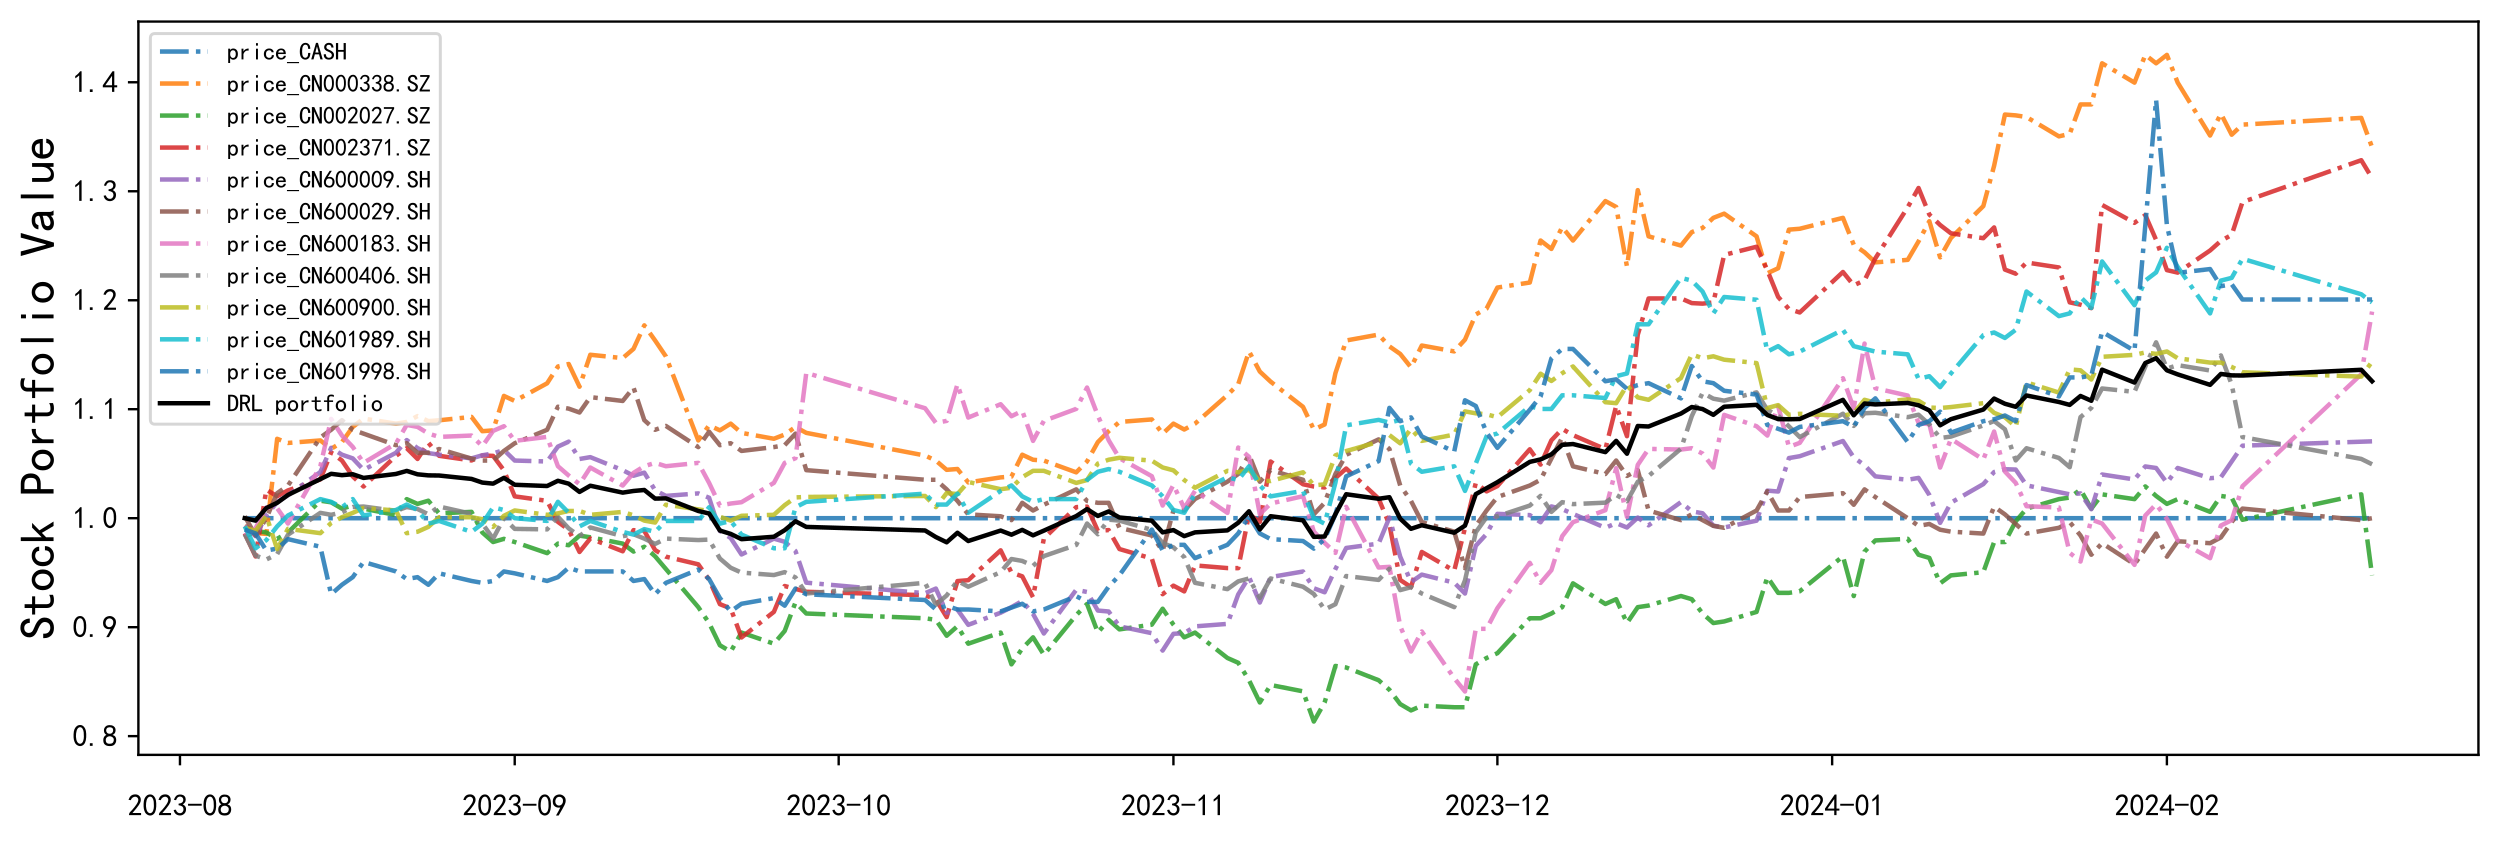 <?xml version="1.0" encoding="utf-8" standalone="no"?>
<!DOCTYPE svg PUBLIC "-//W3C//DTD SVG 1.1//EN"
  "http://www.w3.org/Graphics/SVG/1.1/DTD/svg11.dtd">
<svg xmlns:xlink="http://www.w3.org/1999/xlink" width="834.6pt" height="280.825pt" viewBox="0 0 834.6 280.825" xmlns="http://www.w3.org/2000/svg" version="1.1">
 <defs>
  <style type="text/css">*{stroke-linejoin: round; stroke-linecap: butt}</style>
 </defs>
 <g id="figure_1">
  <g id="patch_1">
   <path d="M 0 280.825 
L 834.6 280.825 
L 834.6 0 
L 0 0 
z
" style="fill: #ffffff"/>
  </g>
  <g id="axes_1">
   <g id="patch_2">
    <path d="M 46.2 252 
L 827.4 252 
L 827.4 7.2 
L 46.2 7.2 
z
" style="fill: #ffffff"/>
   </g>
   <g id="matplotlib.axis_1">
    <g id="xtick_1">
     <g id="line2d_1">
      <defs>
       <path id="mec69c74009" d="M 0 0 
L 0 3.5 
" style="stroke: #000000; stroke-width: 0.8"/>
      </defs>
      <g>
       <use xlink:href="#mec69c74009" x="60.079" y="252" style="stroke: #000000; stroke-width: 0.8"/>
      </g>
     </g>
     <g id="text_1">
      <!-- 2023-08 -->
      <g transform="translate(42.579 272.375) scale(0.1 -0.1)">
       <defs>
        <path id="SimHei-32" d="M 300 250 
Q 325 625 650 925 
Q 975 1225 1475 1862 
Q 1975 2500 2125 2850 
Q 2275 3200 2237 3450 
Q 2200 3700 2000 3862 
Q 1800 4025 1537 4000 
Q 1275 3975 1037 3800 
Q 800 3625 675 3275 
L 200 3350 
Q 400 3925 712 4187 
Q 1025 4450 1450 4475 
Q 1700 4500 1900 4462 
Q 2100 4425 2312 4287 
Q 2525 4150 2662 3875 
Q 2800 3600 2762 3212 
Q 2725 2825 2375 2287 
Q 2025 1750 1025 600 
L 2825 600 
L 2825 150 
L 300 150 
L 300 250 
z
" transform="scale(0.016)"/>
        <path id="SimHei-30" d="M 225 2537 
Q 250 3200 412 3587 
Q 575 3975 875 4225 
Q 1175 4475 1612 4475 
Q 2050 4475 2375 4112 
Q 2700 3750 2800 3200 
Q 2900 2650 2862 1937 
Q 2825 1225 2612 775 
Q 2400 325 1975 150 
Q 1550 -25 1125 187 
Q 700 400 525 750 
Q 350 1100 275 1487 
Q 200 1875 225 2537 
z
M 750 2687 
Q 675 2000 800 1462 
Q 925 925 1212 700 
Q 1500 475 1800 612 
Q 2100 750 2237 1162 
Q 2375 1575 2375 2062 
Q 2375 2550 2337 2950 
Q 2300 3350 2112 3675 
Q 1925 4000 1612 4012 
Q 1300 4025 1062 3700 
Q 825 3375 750 2687 
z
" transform="scale(0.016)"/>
        <path id="SimHei-33" d="M 250 1225 
L 700 1300 
Q 800 975 1025 762 
Q 1250 550 1587 562 
Q 1925 575 2125 837 
Q 2325 1100 2300 1437 
Q 2275 1775 2037 1962 
Q 1800 2150 1275 2225 
L 1275 2550 
Q 1800 2600 2037 2825 
Q 2275 3050 2250 3412 
Q 2225 3775 1925 3937 
Q 1625 4100 1287 3975 
Q 950 3850 750 3275 
L 300 3350 
Q 450 3800 712 4100 
Q 975 4400 1425 4450 
Q 1875 4500 2212 4337 
Q 2550 4175 2687 3837 
Q 2825 3500 2725 3100 
Q 2625 2700 2150 2400 
Q 2500 2250 2687 1950 
Q 2875 1650 2812 1162 
Q 2750 675 2375 375 
Q 2000 75 1525 87 
Q 1050 100 700 387 
Q 350 675 250 1225 
z
" transform="scale(0.016)"/>
        <path id="SimHei-2d" d="M 2975 2125 
L 125 2125 
L 125 2525 
L 2975 2525 
L 2975 2125 
z
" transform="scale(0.016)"/>
        <path id="SimHei-38" d="M 175 1375 
Q 175 1675 325 1962 
Q 475 2250 825 2425 
Q 525 2600 425 2812 
Q 325 3025 312 3300 
Q 300 3575 387 3775 
Q 475 3975 650 4150 
Q 825 4325 1037 4387 
Q 1250 4450 1500 4450 
Q 1750 4450 1950 4400 
Q 2150 4350 2375 4187 
Q 2600 4025 2700 3725 
Q 2800 3425 2687 3025 
Q 2575 2625 2100 2400 
Q 2525 2275 2700 2012 
Q 2875 1750 2875 1375 
Q 2875 1000 2762 775 
Q 2650 550 2512 400 
Q 2375 250 2137 162 
Q 1900 75 1537 75 
Q 1175 75 912 162 
Q 650 250 475 425 
Q 300 600 237 837 
Q 175 1075 175 1375 
z
M 687 1400 
Q 675 1100 787 875 
Q 900 650 1200 587 
Q 1500 525 1825 600 
Q 2150 675 2275 950 
Q 2400 1225 2362 1500 
Q 2325 1775 2050 1962 
Q 1775 2150 1450 2125 
Q 1125 2100 912 1900 
Q 700 1700 687 1400 
z
M 775 3350 
Q 775 3100 950 2875 
Q 1125 2650 1500 2650 
Q 1875 2650 2062 2875 
Q 2250 3100 2237 3412 
Q 2225 3725 2012 3875 
Q 1800 4025 1437 4000 
Q 1075 3975 925 3787 
Q 775 3600 775 3350 
z
" transform="scale(0.016)"/>
       </defs>
       <use xlink:href="#SimHei-32"/>
       <use xlink:href="#SimHei-30" x="50"/>
       <use xlink:href="#SimHei-32" x="100"/>
       <use xlink:href="#SimHei-33" x="150"/>
       <use xlink:href="#SimHei-2d" x="200"/>
       <use xlink:href="#SimHei-30" x="250"/>
       <use xlink:href="#SimHei-38" x="300"/>
      </g>
     </g>
    </g>
    <g id="xtick_2">
     <g id="line2d_2">
      <g>
       <use xlink:href="#mec69c74009" x="171.834" y="252" style="stroke: #000000; stroke-width: 0.8"/>
      </g>
     </g>
     <g id="text_2">
      <!-- 2023-09 -->
      <g transform="translate(154.334 272.375) scale(0.1 -0.1)">
       <defs>
        <path id="SimHei-39" d="M 800 75 
Q 1350 1000 1700 1750 
Q 1075 1650 662 1912 
Q 250 2175 162 2625 
Q 75 3075 175 3437 
Q 275 3800 487 4037 
Q 700 4275 1000 4375 
Q 1300 4475 1537 4475 
Q 1775 4475 2025 4375 
Q 2275 4275 2475 4075 
Q 2675 3875 2750 3662 
Q 2825 3450 2825 3112 
Q 2825 2775 2575 2250 
Q 2325 1725 1350 75 
L 800 75 
z
M 662 2875 
Q 700 2550 937 2337 
Q 1175 2125 1450 2150 
Q 1725 2175 1887 2300 
Q 2050 2425 2200 2725 
Q 2300 3100 2250 3362 
Q 2200 3625 1987 3800 
Q 1775 3975 1525 3975 
Q 1375 4000 1137 3900 
Q 900 3800 762 3500 
Q 625 3200 662 2875 
z
" transform="scale(0.016)"/>
       </defs>
       <use xlink:href="#SimHei-32"/>
       <use xlink:href="#SimHei-30" x="50"/>
       <use xlink:href="#SimHei-32" x="100"/>
       <use xlink:href="#SimHei-33" x="150"/>
       <use xlink:href="#SimHei-2d" x="200"/>
       <use xlink:href="#SimHei-30" x="250"/>
       <use xlink:href="#SimHei-39" x="300"/>
      </g>
     </g>
    </g>
    <g id="xtick_3">
     <g id="line2d_3">
      <g>
       <use xlink:href="#mec69c74009" x="279.983" y="252" style="stroke: #000000; stroke-width: 0.8"/>
      </g>
     </g>
     <g id="text_3">
      <!-- 2023-10 -->
      <g transform="translate(262.483 272.375) scale(0.1 -0.1)">
       <defs>
        <path id="SimHei-31" d="M 1400 3600 
Q 1075 3275 575 2975 
L 575 3450 
Q 1200 3875 1600 4450 
L 1900 4450 
L 1900 150 
L 1400 150 
L 1400 3600 
z
" transform="scale(0.016)"/>
       </defs>
       <use xlink:href="#SimHei-32"/>
       <use xlink:href="#SimHei-30" x="50"/>
       <use xlink:href="#SimHei-32" x="100"/>
       <use xlink:href="#SimHei-33" x="150"/>
       <use xlink:href="#SimHei-2d" x="200"/>
       <use xlink:href="#SimHei-31" x="250"/>
       <use xlink:href="#SimHei-30" x="300"/>
      </g>
     </g>
    </g>
    <g id="xtick_4">
     <g id="line2d_4">
      <g>
       <use xlink:href="#mec69c74009" x="391.738" y="252" style="stroke: #000000; stroke-width: 0.8"/>
      </g>
     </g>
     <g id="text_4">
      <!-- 2023-11 -->
      <g transform="translate(374.238 272.375) scale(0.1 -0.1)">
       <use xlink:href="#SimHei-32"/>
       <use xlink:href="#SimHei-30" x="50"/>
       <use xlink:href="#SimHei-32" x="100"/>
       <use xlink:href="#SimHei-33" x="150"/>
       <use xlink:href="#SimHei-2d" x="200"/>
       <use xlink:href="#SimHei-31" x="250"/>
       <use xlink:href="#SimHei-31" x="300"/>
      </g>
     </g>
    </g>
    <g id="xtick_5">
     <g id="line2d_5">
      <g>
       <use xlink:href="#mec69c74009" x="499.887" y="252" style="stroke: #000000; stroke-width: 0.8"/>
      </g>
     </g>
     <g id="text_5">
      <!-- 2023-12 -->
      <g transform="translate(482.387 272.375) scale(0.1 -0.1)">
       <use xlink:href="#SimHei-32"/>
       <use xlink:href="#SimHei-30" x="50"/>
       <use xlink:href="#SimHei-32" x="100"/>
       <use xlink:href="#SimHei-33" x="150"/>
       <use xlink:href="#SimHei-2d" x="200"/>
       <use xlink:href="#SimHei-31" x="250"/>
       <use xlink:href="#SimHei-32" x="300"/>
      </g>
     </g>
    </g>
    <g id="xtick_6">
     <g id="line2d_6">
      <g>
       <use xlink:href="#mec69c74009" x="611.642" y="252" style="stroke: #000000; stroke-width: 0.8"/>
      </g>
     </g>
     <g id="text_6">
      <!-- 2024-01 -->
      <g transform="translate(594.142 272.375) scale(0.1 -0.1)">
       <defs>
        <path id="SimHei-34" d="M 2000 1100 
L 75 1100 
L 75 1525 
L 2100 4450 
L 2475 4450 
L 2475 1525 
L 3075 1525 
L 3075 1100 
L 2475 1100 
L 2475 150 
L 2000 150 
L 2000 1100 
z
M 2000 1525 
L 2000 3500 
L 600 1525 
L 2000 1525 
z
" transform="scale(0.016)"/>
       </defs>
       <use xlink:href="#SimHei-32"/>
       <use xlink:href="#SimHei-30" x="50"/>
       <use xlink:href="#SimHei-32" x="100"/>
       <use xlink:href="#SimHei-34" x="150"/>
       <use xlink:href="#SimHei-2d" x="200"/>
       <use xlink:href="#SimHei-30" x="250"/>
       <use xlink:href="#SimHei-31" x="300"/>
      </g>
     </g>
    </g>
    <g id="xtick_7">
     <g id="line2d_7">
      <g>
       <use xlink:href="#mec69c74009" x="723.396" y="252" style="stroke: #000000; stroke-width: 0.8"/>
      </g>
     </g>
     <g id="text_7">
      <!-- 2024-02 -->
      <g transform="translate(705.896 272.375) scale(0.1 -0.1)">
       <use xlink:href="#SimHei-32"/>
       <use xlink:href="#SimHei-30" x="50"/>
       <use xlink:href="#SimHei-32" x="100"/>
       <use xlink:href="#SimHei-34" x="150"/>
       <use xlink:href="#SimHei-2d" x="200"/>
       <use xlink:href="#SimHei-30" x="250"/>
       <use xlink:href="#SimHei-32" x="300"/>
      </g>
     </g>
    </g>
   </g>
   <g id="matplotlib.axis_2">
    <g id="ytick_1">
     <g id="line2d_8">
      <defs>
       <path id="m3e9df66094" d="M 0 0 
L -3.5 0 
" style="stroke: #000000; stroke-width: 0.8"/>
      </defs>
      <g>
       <use xlink:href="#m3e9df66094" x="46.2" y="245.756" style="stroke: #000000; stroke-width: 0.8"/>
      </g>
     </g>
     <g id="text_8">
      <!-- 0.8 -->
      <g transform="translate(24.2 249.194) scale(0.1 -0.1)">
       <defs>
        <path id="SimHei-2e" d="M 1075 125 
L 500 125 
L 500 675 
L 1075 675 
L 1075 125 
z
" transform="scale(0.016)"/>
       </defs>
       <use xlink:href="#SimHei-30"/>
       <use xlink:href="#SimHei-2e" x="50"/>
       <use xlink:href="#SimHei-38" x="100"/>
      </g>
     </g>
    </g>
    <g id="ytick_2">
     <g id="line2d_9">
      <g>
       <use xlink:href="#m3e9df66094" x="46.2" y="209.376" style="stroke: #000000; stroke-width: 0.8"/>
      </g>
     </g>
     <g id="text_9">
      <!-- 0.9 -->
      <g transform="translate(24.2 212.813) scale(0.1 -0.1)">
       <use xlink:href="#SimHei-30"/>
       <use xlink:href="#SimHei-2e" x="50"/>
       <use xlink:href="#SimHei-39" x="100"/>
      </g>
     </g>
    </g>
    <g id="ytick_3">
     <g id="line2d_10">
      <g>
       <use xlink:href="#m3e9df66094" x="46.2" y="172.995" style="stroke: #000000; stroke-width: 0.8"/>
      </g>
     </g>
     <g id="text_10">
      <!-- 1.0 -->
      <g transform="translate(24.2 176.433) scale(0.1 -0.1)">
       <use xlink:href="#SimHei-31"/>
       <use xlink:href="#SimHei-2e" x="50"/>
       <use xlink:href="#SimHei-30" x="100"/>
      </g>
     </g>
    </g>
    <g id="ytick_4">
     <g id="line2d_11">
      <g>
       <use xlink:href="#m3e9df66094" x="46.2" y="136.615" style="stroke: #000000; stroke-width: 0.8"/>
      </g>
     </g>
     <g id="text_11">
      <!-- 1.1 -->
      <g transform="translate(24.2 140.052) scale(0.1 -0.1)">
       <use xlink:href="#SimHei-31"/>
       <use xlink:href="#SimHei-2e" x="50"/>
       <use xlink:href="#SimHei-31" x="100"/>
      </g>
     </g>
    </g>
    <g id="ytick_5">
     <g id="line2d_12">
      <g>
       <use xlink:href="#m3e9df66094" x="46.2" y="100.235" style="stroke: #000000; stroke-width: 0.8"/>
      </g>
     </g>
     <g id="text_12">
      <!-- 1.2 -->
      <g transform="translate(24.2 103.672) scale(0.1 -0.1)">
       <use xlink:href="#SimHei-31"/>
       <use xlink:href="#SimHei-2e" x="50"/>
       <use xlink:href="#SimHei-32" x="100"/>
      </g>
     </g>
    </g>
    <g id="ytick_6">
     <g id="line2d_13">
      <g>
       <use xlink:href="#m3e9df66094" x="46.2" y="63.854" style="stroke: #000000; stroke-width: 0.8"/>
      </g>
     </g>
     <g id="text_13">
      <!-- 1.3 -->
      <g transform="translate(24.2 67.292) scale(0.1 -0.1)">
       <use xlink:href="#SimHei-31"/>
       <use xlink:href="#SimHei-2e" x="50"/>
       <use xlink:href="#SimHei-33" x="100"/>
      </g>
     </g>
    </g>
    <g id="ytick_7">
     <g id="line2d_14">
      <g>
       <use xlink:href="#m3e9df66094" x="46.2" y="27.474" style="stroke: #000000; stroke-width: 0.8"/>
      </g>
     </g>
     <g id="text_14">
      <!-- 1.4 -->
      <g transform="translate(24.2 30.911) scale(0.1 -0.1)">
       <use xlink:href="#SimHei-31"/>
       <use xlink:href="#SimHei-2e" x="50"/>
       <use xlink:href="#SimHei-34" x="100"/>
      </g>
     </g>
    </g>
    <g id="text_15">
     <!-- Stock Portfolio Value -->
     <g transform="translate(18.2 213.6) rotate(-90) scale(0.16 -0.16)">
      <defs>
       <path id="SimHei-53" d="M 2900 1325 
Q 2900 750 2537 412 
Q 2175 75 1550 75 
Q 925 75 575 425 
Q 225 775 225 1300 
L 225 1475 
L 800 1475 
L 800 1325 
Q 800 950 1025 750 
Q 1250 550 1550 550 
Q 1950 550 2137 762 
Q 2325 975 2325 1275 
Q 2325 1525 2100 1737 
Q 1875 1950 1450 2125 
Q 850 2350 587 2625 
Q 325 2900 325 3275 
Q 325 3800 687 4125 
Q 1050 4450 1550 4450 
Q 2200 4450 2487 4062 
Q 2775 3675 2775 3225 
L 2200 3225 
Q 2225 3500 2050 3725 
Q 1875 3950 1550 3950 
Q 1250 3950 1075 3787 
Q 900 3625 900 3350 
Q 900 3125 1037 2962 
Q 1175 2800 1750 2575 
Q 2300 2350 2600 2037 
Q 2900 1725 2900 1325 
z
" transform="scale(0.016)"/>
       <path id="SimHei-74" d="M 2750 200 
Q 2625 150 2462 112 
Q 2300 75 2025 75 
Q 1575 75 1300 325 
Q 1025 575 1025 1025 
L 1025 2525 
L 175 2525 
L 175 2925 
L 1025 2925 
L 1025 3900 
L 1525 3900 
L 1525 2925 
L 2550 2925 
L 2550 2525 
L 1525 2525 
L 1525 1000 
Q 1525 800 1625 662 
Q 1725 525 2000 525 
Q 2275 525 2450 575 
Q 2625 625 2750 700 
L 2750 200 
z
" transform="scale(0.016)"/>
       <path id="SimHei-6f" d="M 2925 1525 
Q 2925 875 2525 475 
Q 2125 75 1575 75 
Q 1025 75 625 475 
Q 225 875 225 1525 
Q 225 2175 625 2575 
Q 1025 2975 1575 2975 
Q 2125 2975 2525 2575 
Q 2925 2175 2925 1525 
z
M 2375 1525 
Q 2375 2025 2125 2275 
Q 1875 2525 1575 2525 
Q 1275 2525 1025 2275 
Q 775 2025 775 1525 
Q 775 1025 1025 775 
Q 1275 525 1575 525 
Q 1875 525 2125 775 
Q 2375 1025 2375 1525 
z
" transform="scale(0.016)"/>
       <path id="SimHei-63" d="M 2850 1250 
Q 2850 725 2487 400 
Q 2125 75 1575 75 
Q 1025 75 625 462 
Q 225 850 225 1525 
Q 225 2200 625 2587 
Q 1025 2975 1575 2975 
Q 2125 2975 2450 2687 
Q 2775 2400 2775 2000 
L 2225 2000 
Q 2200 2300 2012 2412 
Q 1825 2525 1575 2525 
Q 1275 2525 1025 2287 
Q 775 2050 775 1525 
Q 775 1000 1025 762 
Q 1275 525 1575 525 
Q 1900 525 2100 700 
Q 2300 875 2300 1250 
L 2850 1250 
z
" transform="scale(0.016)"/>
       <path id="SimHei-6b" d="M 2925 125 
L 2350 125 
L 1450 1650 
L 875 1100 
L 875 125 
L 375 125 
L 375 4400 
L 875 4400 
L 875 1675 
L 2125 2925 
L 2750 2925 
L 1775 1975 
L 2925 125 
z
" transform="scale(0.016)"/>
       <path id="SimHei-20" transform="scale(0.016)"/>
       <path id="SimHei-50" d="M 2950 3100 
Q 2950 2500 2600 2150 
Q 2250 1800 1625 1800 
L 900 1800 
L 900 125 
L 325 125 
L 325 4400 
L 1625 4400 
Q 2250 4400 2600 4050 
Q 2950 3700 2950 3100 
z
M 2375 3100 
Q 2375 3575 2150 3750 
Q 1925 3925 1475 3925 
L 900 3925 
L 900 2275 
L 1475 2275 
Q 1925 2275 2150 2450 
Q 2375 2625 2375 3100 
z
" transform="scale(0.016)"/>
       <path id="SimHei-72" d="M 2500 2425 
Q 2025 2500 1700 2287 
Q 1375 2075 1150 1550 
L 1150 125 
L 650 125 
L 650 2925 
L 1150 2925 
L 1150 2200 
Q 1375 2600 1712 2787 
Q 2050 2975 2500 2975 
L 2500 2425 
z
" transform="scale(0.016)"/>
       <path id="SimHei-66" d="M 2850 3825 
Q 2725 3900 2550 3950 
Q 2375 4000 2100 4000 
Q 1825 4000 1725 3862 
Q 1625 3725 1625 3525 
L 1625 2925 
L 2650 2925 
L 2650 2525 
L 1625 2525 
L 1625 125 
L 1125 125 
L 1125 2525 
L 275 2525 
L 275 2925 
L 1125 2925 
L 1125 3500 
Q 1125 3950 1400 4200 
Q 1675 4450 2125 4450 
Q 2400 4450 2562 4412 
Q 2725 4375 2850 4325 
L 2850 3825 
z
" transform="scale(0.016)"/>
       <path id="SimHei-6c" d="M 1825 125 
L 1325 125 
L 1325 4400 
L 1825 4400 
L 1825 125 
z
" transform="scale(0.016)"/>
       <path id="SimHei-69" d="M 1800 3725 
L 1300 3725 
L 1300 4375 
L 1800 4375 
L 1800 3725 
z
M 1800 125 
L 1300 125 
L 1300 2925 
L 1800 2925 
L 1800 125 
z
" transform="scale(0.016)"/>
       <path id="SimHei-56" d="M 3050 4400 
L 1800 75 
L 1300 75 
L 50 4400 
L 650 4400 
L 1525 1125 
L 1575 1125 
L 2450 4400 
L 3050 4400 
z
" transform="scale(0.016)"/>
       <path id="SimHei-61" d="M 2875 125 
L 2275 125 
Q 2225 175 2200 262 
Q 2175 350 2175 475 
Q 2000 275 1750 175 
Q 1500 75 1225 75 
Q 825 75 550 275 
Q 275 475 275 850 
Q 275 1225 525 1450 
Q 775 1675 1300 1750 
Q 1650 1800 1912 1875 
Q 2175 1950 2175 2075 
Q 2175 2225 2062 2375 
Q 1950 2525 1575 2525 
Q 1275 2525 1137 2412 
Q 1000 2300 950 2100 
L 400 2100 
Q 450 2500 762 2737 
Q 1075 2975 1575 2975 
Q 2125 2975 2400 2725 
Q 2675 2475 2675 2025 
L 2675 650 
Q 2675 500 2725 375 
Q 2775 250 2875 125 
z
M 2175 1050 
L 2175 1550 
Q 2025 1500 1887 1462 
Q 1750 1425 1425 1375 
Q 1050 1325 937 1200 
Q 825 1075 825 900 
Q 825 750 937 637 
Q 1050 525 1275 525 
Q 1500 525 1762 650 
Q 2025 775 2175 1050 
z
" transform="scale(0.016)"/>
       <path id="SimHei-75" d="M 2800 125 
L 2300 125 
L 2300 650 
Q 2100 375 1862 225 
Q 1625 75 1250 75 
Q 800 75 575 325 
Q 350 575 350 950 
L 350 2925 
L 850 2925 
L 850 1125 
Q 850 825 1000 650 
Q 1150 475 1400 475 
Q 1725 475 2012 812 
Q 2300 1150 2300 1650 
L 2300 2925 
L 2800 2925 
L 2800 125 
z
" transform="scale(0.016)"/>
       <path id="SimHei-65" d="M 2850 1075 
Q 2800 625 2450 350 
Q 2100 75 1625 75 
Q 1025 75 637 462 
Q 250 850 250 1525 
Q 250 2200 637 2587 
Q 1025 2975 1625 2975 
Q 2150 2975 2487 2637 
Q 2825 2300 2825 1525 
L 800 1525 
Q 800 975 1037 750 
Q 1275 525 1625 525 
Q 1900 525 2075 662 
Q 2250 800 2300 1075 
L 2850 1075 
z
M 2250 1925 
Q 2200 2275 2025 2412 
Q 1850 2550 1575 2550 
Q 1325 2550 1125 2412 
Q 925 2275 825 1925 
L 2250 1925 
z
" transform="scale(0.016)"/>
      </defs>
      <use xlink:href="#SimHei-53"/>
      <use xlink:href="#SimHei-74" x="50"/>
      <use xlink:href="#SimHei-6f" x="100"/>
      <use xlink:href="#SimHei-63" x="150"/>
      <use xlink:href="#SimHei-6b" x="200"/>
      <use xlink:href="#SimHei-20" x="250"/>
      <use xlink:href="#SimHei-50" x="300"/>
      <use xlink:href="#SimHei-6f" x="350"/>
      <use xlink:href="#SimHei-72" x="400"/>
      <use xlink:href="#SimHei-74" x="450"/>
      <use xlink:href="#SimHei-66" x="500"/>
      <use xlink:href="#SimHei-6f" x="550"/>
      <use xlink:href="#SimHei-6c" x="600"/>
      <use xlink:href="#SimHei-69" x="650"/>
      <use xlink:href="#SimHei-6f" x="700"/>
      <use xlink:href="#SimHei-20" x="750"/>
      <use xlink:href="#SimHei-56" x="800"/>
      <use xlink:href="#SimHei-61" x="850"/>
      <use xlink:href="#SimHei-6c" x="900"/>
      <use xlink:href="#SimHei-75" x="950"/>
      <use xlink:href="#SimHei-65" x="1000"/>
     </g>
    </g>
   </g>
   <g id="line2d_15">
    <path d="M 81.709 172.995 
L 791.891 172.995 
L 791.891 172.995 
" clip-path="url(#p86436b1957)" style="fill: none; stroke-dasharray: 9.6,2.4,1.5,2.4; stroke-dashoffset: 0; stroke: #1f77b4; stroke-opacity: 0.85; stroke-width: 1.5"/>
   </g>
   <g id="line2d_16">
    <path d="M 81.709 175.48 
L 85.314 177.964 
L 88.919 178.238 
L 92.524 146.495 
L 96.129 147.877 
L 106.944 147.035 
L 110.549 149.839 
L 114.154 147.594 
L 117.759 142.549 
L 121.364 139.745 
L 132.179 141.427 
L 135.784 140.864 
L 139.389 138.903 
L 142.994 140.584 
L 146.599 140.305 
L 157.414 139.183 
L 161.019 143.951 
L 164.624 143.671 
L 168.229 132.173 
L 171.834 133.854 
L 182.649 127.967 
L 186.254 122.359 
L 189.859 121.517 
L 193.464 129.089 
L 197.069 118.433 
L 207.884 119.555 
L 211.489 116.471 
L 215.093 108.619 
L 218.698 113.667 
L 222.303 118.995 
L 233.118 147.035 
L 236.723 141.987 
L 240.328 143.671 
L 243.933 141.427 
L 247.538 144.511 
L 258.353 146.475 
L 261.958 145.073 
L 265.563 142.549 
L 269.168 144.511 
L 308.823 152.083 
L 312.428 153.765 
L 316.033 156.849 
L 319.638 156.569 
L 323.243 161.054 
L 334.058 159.373 
L 337.663 159.093 
L 341.268 151.8 
L 344.873 153.485 
L 348.478 153.765 
L 359.293 157.691 
L 362.898 154.045 
L 366.503 147.594 
L 370.108 143.951 
L 373.713 140.864 
L 384.528 140.025 
L 388.133 144.79 
L 391.738 141.427 
L 395.343 143.389 
L 398.948 141.427 
L 409.763 131.893 
L 413.368 128.247 
L 416.973 117.311 
L 420.578 124.041 
L 424.183 127.407 
L 434.998 135.819 
L 438.602 143.388 
L 442.207 141.707 
L 445.812 124.603 
L 449.417 113.667 
L 460.232 111.703 
L 463.837 115.629 
L 467.442 118.153 
L 471.047 122.639 
L 474.652 115.349 
L 485.467 117.311 
L 489.072 113.385 
L 492.677 104.973 
L 496.282 103.011 
L 499.887 96.001 
L 510.702 94.32 
L 514.307 80.297 
L 517.912 83.101 
L 521.517 75.811 
L 525.122 80.297 
L 535.937 67.12 
L 539.542 69.081 
L 543.147 88.991 
L 546.752 63.473 
L 550.357 78.895 
L 561.172 81.982 
L 564.777 77.493 
L 568.382 76.091 
L 571.987 72.727 
L 575.592 71.325 
L 586.407 78.895 
L 590.012 91.233 
L 593.617 89.551 
L 597.222 76.654 
L 600.827 76.371 
L 615.247 72.727 
L 618.852 81.699 
L 622.457 84.223 
L 626.062 87.589 
L 636.877 86.747 
L 640.482 80.58 
L 644.087 73.849 
L 647.692 85.905 
L 651.297 79.457 
L 662.111 68.801 
L 665.716 55.341 
L 669.321 38.238 
L 672.926 38.517 
L 676.531 39.077 
L 687.346 45.527 
L 690.951 44.685 
L 694.556 34.871 
L 698.161 34.871 
L 701.766 21.131 
L 712.581 27.581 
L 716.186 18.327 
L 719.791 21.131 
L 723.396 18.327 
L 727.001 27.581 
L 737.816 45.247 
L 741.421 37.955 
L 745.026 44.968 
L 748.631 41.601 
L 788.286 39.36 
L 791.891 49.174 
L 791.891 49.174 
" clip-path="url(#p86436b1957)" style="fill: none; stroke-dasharray: 9.6,2.4,1.5,2.4; stroke-dashoffset: 0; stroke: #ff7f0e; stroke-opacity: 0.85; stroke-width: 1.5"/>
   </g>
   <g id="line2d_17">
    <path d="M 81.709 179.36 
L 85.314 177.238 
L 88.919 177.767 
L 92.524 179.889 
L 96.129 177.767 
L 106.944 167.16 
L 110.549 167.689 
L 114.154 169.81 
L 117.759 168.752 
L 121.364 169.81 
L 132.179 171.932 
L 135.784 166.631 
L 139.389 168.218 
L 142.994 167.16 
L 146.599 171.403 
L 157.414 170.874 
L 161.019 177.767 
L 164.624 180.947 
L 168.229 179.889 
L 171.834 180.947 
L 182.649 184.661 
L 186.254 181.476 
L 189.859 182.01 
L 193.464 178.825 
L 197.069 179.36 
L 207.884 181.476 
L 211.489 184.132 
L 215.093 182.539 
L 218.698 185.719 
L 233.118 202.691 
L 236.723 207.998 
L 240.328 215.42 
L 243.933 217.542 
L 247.538 211.177 
L 258.353 214.891 
L 261.958 210.648 
L 265.563 201.098 
L 269.168 204.813 
L 308.823 206.405 
L 312.428 206.934 
L 316.033 212.235 
L 319.638 209.056 
L 323.243 214.891 
L 334.058 211.177 
L 337.663 221.785 
L 341.268 216.478 
L 344.873 212.77 
L 348.478 218.6 
L 359.293 205.341 
L 362.898 201.633 
L 366.503 211.177 
L 370.108 206.934 
L 373.713 210.119 
L 384.528 208.527 
L 388.133 203.22 
L 391.738 208.527 
L 395.343 212.77 
L 398.948 211.177 
L 409.763 219.663 
L 413.368 221.256 
L 416.973 227.086 
L 420.578 234.514 
L 424.183 228.678 
L 434.998 230.8 
L 438.602 240.873 
L 442.207 234.514 
L 445.812 222.314 
L 449.417 222.843 
L 460.232 227.086 
L 463.837 230.271 
L 467.442 235.043 
L 471.047 237.164 
L 474.652 235.572 
L 485.467 236.101 
L 489.072 236.101 
L 492.677 221.785 
L 496.282 219.663 
L 499.887 218.071 
L 510.702 206.405 
L 514.307 206.405 
L 517.912 204.813 
L 521.517 202.691 
L 525.122 194.74 
L 535.937 201.633 
L 539.542 200.041 
L 543.147 207.998 
L 546.752 202.691 
L 550.357 202.162 
L 561.172 198.977 
L 564.777 200.041 
L 568.382 204.812 
L 571.987 207.998 
L 575.592 207.463 
L 586.407 204.284 
L 590.012 192.618 
L 593.617 197.919 
L 597.222 197.919 
L 600.827 197.39 
L 615.247 185.719 
L 618.852 198.977 
L 622.457 184.132 
L 626.062 180.418 
L 636.877 179.889 
L 640.482 185.19 
L 644.087 186.253 
L 647.692 194.74 
L 651.297 192.083 
L 662.111 191.026 
L 665.716 180.947 
L 669.321 180.947 
L 672.926 174.053 
L 676.531 169.81 
L 687.346 166.631 
L 690.951 166.102 
L 694.556 163.446 
L 698.161 169.81 
L 701.766 165.038 
L 712.581 166.631 
L 716.186 162.388 
L 719.791 165.567 
L 723.396 168.218 
L 727.001 166.631 
L 737.816 170.874 
L 741.421 165.567 
L 745.026 166.102 
L 748.631 173.524 
L 788.286 165.038 
L 791.891 192.083 
L 791.891 192.083 
" clip-path="url(#p86436b1957)" style="fill: none; stroke-dasharray: 9.6,2.4,1.5,2.4; stroke-dashoffset: 0; stroke: #2ca02c; stroke-opacity: 0.85; stroke-width: 1.5"/>
   </g>
   <g id="line2d_18">
    <path d="M 81.709 178.068 
L 85.314 185.759 
L 88.919 163.464 
L 92.524 165.693 
L 96.129 163.718 
L 106.944 160.037 
L 110.549 151.044 
L 114.154 153.738 
L 117.759 159.05 
L 121.364 162.416 
L 132.179 152.181 
L 135.784 149.638 
L 139.389 153.214 
L 142.994 147.797 
L 146.599 152.166 
L 157.414 153.723 
L 161.019 152.047 
L 164.624 152.196 
L 168.229 157.03 
L 171.834 165.708 
L 182.649 167.205 
L 186.254 174.222 
L 189.859 176.871 
L 193.464 184.263 
L 197.069 179.774 
L 207.884 184.038 
L 211.489 176.991 
L 215.093 177.245 
L 218.698 183.634 
L 222.303 185.834 
L 233.118 188.393 
L 236.723 193.525 
L 240.328 201.695 
L 243.933 203.117 
L 247.538 212.813 
L 258.353 204.269 
L 261.958 195.635 
L 269.168 197.565 
L 308.823 198.702 
L 312.428 200.124 
L 316.033 206.019 
L 319.638 193.989 
L 323.243 193.69 
L 334.058 183.724 
L 337.663 191.146 
L 341.268 192.403 
L 344.873 199.391 
L 348.478 179.774 
L 359.293 169.299 
L 362.898 169.135 
L 366.503 177.23 
L 370.108 176.961 
L 373.713 183.29 
L 384.528 186.463 
L 388.133 198.358 
L 391.738 195.515 
L 395.343 197.431 
L 398.948 188.752 
L 409.763 189.65 
L 413.368 189.665 
L 416.973 171.679 
L 420.578 174.237 
L 424.183 154.082 
L 434.998 161.668 
L 438.602 162.416 
L 442.207 162.731 
L 449.417 156.416 
L 460.232 166.456 
L 463.837 175.135 
L 467.442 193.615 
L 471.047 195.994 
L 474.652 184.263 
L 485.467 190.548 
L 489.072 176.257 
L 492.677 161.219 
L 496.282 164.047 
L 499.887 162.267 
L 510.702 149.997 
L 514.307 155.084 
L 517.912 147.004 
L 521.517 143.188 
L 525.122 145.268 
L 535.937 149.952 
L 539.542 135.482 
L 543.147 145.612 
L 546.752 111.75 
L 550.357 99.645 
L 561.172 99.615 
L 564.777 101.186 
L 568.382 101.366 
L 571.987 100.962 
L 575.592 85.101 
L 586.407 82.377 
L 590.012 90.278 
L 593.617 99.121 
L 597.222 103.191 
L 600.827 104.314 
L 615.247 90.802 
L 618.852 95.261 
L 622.457 93.585 
L 626.062 86.253 
L 636.877 69.18 
L 640.482 62.76 
L 644.087 71.619 
L 647.692 75.105 
L 651.297 77.888 
L 662.111 79.519 
L 665.716 75.928 
L 669.321 89.994 
L 672.926 91.37 
L 676.531 87.63 
L 687.346 89.29 
L 690.951 100.947 
L 694.556 101.71 
L 698.161 102.862 
L 701.766 68.416 
L 712.581 74.387 
L 716.186 71.813 
L 719.791 80.088 
L 723.396 90.173 
L 727.001 91.011 
L 737.816 83.619 
L 741.421 80.417 
L 745.026 78.412 
L 748.631 67.459 
L 788.286 53.483 
L 791.891 59.468 
L 791.891 59.468 
" clip-path="url(#p86436b1957)" style="fill: none; stroke-dasharray: 9.6,2.4,1.5,2.4; stroke-dashoffset: 0; stroke: #d62728; stroke-opacity: 0.85; stroke-width: 1.5"/>
   </g>
   <g id="line2d_19">
    <path d="M 81.709 175.478 
L 85.314 178.996 
L 88.919 172.064 
L 92.524 167.615 
L 96.129 165.338 
L 106.944 157.578 
L 110.549 149.507 
L 114.154 151.784 
L 117.759 153.025 
L 121.364 156.854 
L 132.179 151.163 
L 135.784 146.921 
L 139.389 149.611 
L 142.994 151.266 
L 146.599 151.784 
L 157.414 153.025 
L 161.019 151.991 
L 164.624 151.37 
L 168.229 150.232 
L 171.834 153.75 
L 182.649 154.06 
L 186.254 149.093 
L 189.859 147.438 
L 193.464 153.232 
L 197.069 152.612 
L 207.884 156.958 
L 211.489 158.82 
L 215.093 157.785 
L 218.698 163.683 
L 222.303 165.546 
L 233.118 164.718 
L 236.723 166.166 
L 240.328 177.237 
L 243.933 179.617 
L 247.538 185.102 
L 258.353 179.824 
L 261.958 180.86 
L 265.563 183.963 
L 269.168 194.518 
L 308.823 198.036 
L 312.428 196.483 
L 316.033 204.554 
L 319.638 203.519 
L 323.243 208.589 
L 334.058 204.554 
L 337.663 202.692 
L 341.268 200.623 
L 344.873 204.968 
L 348.478 211.486 
L 359.293 196.897 
L 362.898 197.621 
L 366.503 203.829 
L 370.108 204.14 
L 373.713 209.106 
L 384.528 211.383 
L 388.133 217.178 
L 391.738 211.59 
L 395.343 211.383 
L 398.948 209.106 
L 409.763 208.279 
L 413.368 198.449 
L 416.973 192.655 
L 420.578 201.139 
L 424.183 192.655 
L 434.998 190.792 
L 438.602 196.38 
L 442.207 197.725 
L 445.812 189.964 
L 449.417 182.929 
L 460.232 181.48 
L 463.837 172.788 
L 467.442 185.825 
L 471.047 194.31 
L 474.652 191.827 
L 485.467 194.518 
L 489.072 198.139 
L 492.677 182.204 
L 496.282 178.273 
L 499.887 171.547 
L 510.702 171.96 
L 514.307 174.34 
L 517.912 169.064 
L 521.517 169.995 
L 535.937 176.203 
L 539.542 174.651 
L 543.147 176.099 
L 546.752 172.788 
L 550.357 175.375 
L 561.172 167.615 
L 564.777 170.719 
L 568.382 171.34 
L 571.987 175.478 
L 575.592 176.099 
L 586.407 173.823 
L 590.012 163.787 
L 593.617 164.097 
L 597.222 152.922 
L 600.827 152.301 
L 615.247 147.231 
L 618.852 152.715 
L 622.457 155.302 
L 626.062 159.027 
L 636.877 160.165 
L 640.482 159.544 
L 644.087 165.235 
L 647.692 174.547 
L 651.297 167.821 
L 662.111 161.613 
L 665.716 157.579 
L 669.321 156.647 
L 672.926 156.751 
L 676.531 162.028 
L 690.951 165.028 
L 694.556 164.718 
L 698.161 169.995 
L 701.766 158.407 
L 712.581 160.061 
L 716.186 155.715 
L 719.791 156.233 
L 723.396 161.2 
L 727.001 156.233 
L 737.816 159.648 
L 741.421 159.338 
L 748.631 148.783 
L 791.891 147.335 
L 791.891 147.335 
" clip-path="url(#p86436b1957)" style="fill: none; stroke-dasharray: 9.6,2.4,1.5,2.4; stroke-dashoffset: 0; stroke: #9467bd; stroke-opacity: 0.85; stroke-width: 1.5"/>
   </g>
   <g id="line2d_20">
    <path d="M 81.709 172.354 
L 85.314 178.77 
L 88.919 172.995 
L 92.524 164.654 
L 96.129 162.088 
L 106.944 146.047 
L 110.549 143.48 
L 114.154 140.272 
L 117.759 143.48 
L 132.179 148.613 
L 135.784 147.972 
L 139.389 151.18 
L 142.994 151.18 
L 146.599 149.897 
L 157.414 153.105 
L 161.019 153.747 
L 164.624 153.747 
L 168.229 150.538 
L 171.834 147.972 
L 182.649 143.48 
L 186.254 135.781 
L 189.859 136.423 
L 193.464 137.706 
L 197.069 132.573 
L 207.884 133.856 
L 211.489 129.365 
L 215.093 140.272 
L 218.698 143.48 
L 222.303 142.197 
L 233.118 149.255 
L 236.723 144.122 
L 240.328 148.613 
L 243.933 147.972 
L 247.538 150.538 
L 258.353 149.255 
L 261.958 148.613 
L 265.563 144.764 
L 269.168 156.955 
L 308.823 160.163 
L 312.428 160.163 
L 316.033 163.371 
L 319.638 167.221 
L 323.243 171.712 
L 334.058 172.354 
L 337.663 173.637 
L 341.268 167.862 
L 344.873 170.429 
L 348.478 168.504 
L 359.293 163.371 
L 362.898 167.221 
L 366.503 167.862 
L 370.108 167.862 
L 373.713 176.204 
L 384.528 178.77 
L 388.133 183.903 
L 391.738 170.429 
L 395.343 170.429 
L 398.948 166.579 
L 409.763 160.804 
L 413.368 158.238 
L 416.973 151.822 
L 420.578 160.804 
L 424.183 156.955 
L 434.998 160.163 
L 438.602 171.712 
L 442.207 167.862 
L 445.812 158.238 
L 449.417 151.822 
L 460.232 146.689 
L 463.837 149.897 
L 467.442 162.088 
L 471.047 167.221 
L 474.652 174.279 
L 485.467 177.487 
L 489.072 189.678 
L 492.677 175.562 
L 496.282 170.429 
L 499.887 165.938 
L 510.702 162.088 
L 514.307 160.163 
L 521.517 146.047 
L 525.122 155.671 
L 535.937 158.238 
L 539.542 153.747 
L 543.147 158.88 
L 546.752 156.955 
L 550.357 170.429 
L 561.172 173.637 
L 564.777 171.712 
L 571.987 175.562 
L 575.592 176.204 
L 586.407 170.429 
L 590.012 164.013 
L 593.617 170.429 
L 597.222 170.429 
L 600.827 165.937 
L 615.247 164.654 
L 618.852 168.504 
L 622.457 163.371 
L 626.062 165.938 
L 636.877 172.995 
L 640.482 175.562 
L 644.087 174.92 
L 647.692 176.845 
L 651.297 177.487 
L 662.111 178.129 
L 665.716 169.146 
L 669.321 171.712 
L 676.531 178.129 
L 687.346 176.204 
L 690.951 174.279 
L 694.556 178.77 
L 698.161 185.186 
L 701.766 181.337 
L 712.581 188.395 
L 719.791 178.129 
L 723.396 185.828 
L 727.001 180.695 
L 737.816 181.337 
L 741.421 179.412 
L 745.026 174.279 
L 748.631 169.787 
L 788.286 173.637 
L 791.891 172.995 
L 791.891 172.995 
" clip-path="url(#p86436b1957)" style="fill: none; stroke-dasharray: 9.6,2.4,1.5,2.4; stroke-dashoffset: 0; stroke: #8c564b; stroke-opacity: 0.85; stroke-width: 1.5"/>
   </g>
   <g id="line2d_21">
    <path d="M 81.709 178.781 
L 85.314 176.333 
L 88.919 169.435 
L 92.524 169.658 
L 96.129 174.775 
L 106.944 155.64 
L 110.549 139.84 
L 114.154 145.403 
L 117.759 149.187 
L 121.364 154.527 
L 132.179 148.074 
L 135.784 141.845 
L 139.389 142.511 
L 142.994 144.736 
L 146.599 145.849 
L 157.414 145.403 
L 161.019 148.964 
L 164.624 143.847 
L 168.229 142.288 
L 171.834 147.185 
L 182.649 145.849 
L 186.254 155.64 
L 189.859 158.754 
L 193.464 161.646 
L 197.069 156.083 
L 207.884 162.092 
L 211.489 157.865 
L 215.093 155.64 
L 218.698 154.527 
L 222.303 155.64 
L 233.118 154.527 
L 236.723 161.203 
L 240.328 168.768 
L 243.933 168.099 
L 247.538 167.655 
L 258.353 161.203 
L 261.958 154.527 
L 265.563 152.968 
L 269.168 124.489 
L 308.823 136.282 
L 312.428 141.176 
L 316.033 140.509 
L 319.638 128.27 
L 323.243 139.396 
L 334.058 134.946 
L 337.663 138.95 
L 341.268 137.171 
L 344.873 147.185 
L 348.478 140.509 
L 359.293 136.502 
L 362.898 129.383 
L 366.503 138.728 
L 370.108 146.962 
L 373.713 152.968 
L 384.528 158.977 
L 388.133 168.768 
L 391.738 161.869 
L 395.343 169.658 
L 398.948 163.872 
L 409.763 171.214 
L 413.368 149.41 
L 416.973 152.525 
L 420.578 171.66 
L 424.183 168.099 
L 434.998 165.653 
L 438.602 177.446 
L 442.207 181.227 
L 445.812 184.565 
L 449.417 169.212 
L 460.232 189.461 
L 463.837 189.238 
L 467.442 209.042 
L 471.047 217.497 
L 474.652 210.822 
L 485.467 226.398 
L 489.072 230.849 
L 492.677 209.932 
L 496.282 209.932 
L 499.887 203.033 
L 510.702 187.903 
L 514.307 194.579 
L 517.912 190.351 
L 521.517 179.002 
L 525.122 174.331 
L 535.937 170.324 
L 539.542 156.306 
L 543.147 172.549 
L 546.752 155.194 
L 550.357 149.854 
L 561.172 150.077 
L 564.777 149.631 
L 568.382 151.412 
L 571.987 156.083 
L 575.592 138.507 
L 586.407 142.288 
L 590.012 145.403 
L 593.617 135.613 
L 597.222 149.187 
L 600.827 147.851 
L 615.247 126.268 
L 618.852 136.282 
L 622.457 114.698 
L 626.062 129.606 
L 636.877 132.054 
L 640.482 141.176 
L 644.087 141.622 
L 647.692 156.083 
L 651.297 146.516 
L 662.111 153.414 
L 665.716 144.067 
L 669.321 157.419 
L 672.926 161.203 
L 676.531 168.991 
L 687.346 169.434 
L 690.951 184.565 
L 694.556 187.459 
L 698.161 173.439 
L 701.766 174.775 
L 712.581 188.572 
L 716.186 172.106 
L 719.791 168.322 
L 723.396 173.218 
L 727.001 180.338 
L 737.816 186.347 
L 741.421 175.444 
L 745.026 173.662 
L 748.631 162.315 
L 788.286 124.932 
L 791.891 104.016 
L 791.891 104.016 
" clip-path="url(#p86436b1957)" style="fill: none; stroke-dasharray: 9.6,2.4,1.5,2.4; stroke-dashoffset: 0; stroke: #e377c2; stroke-opacity: 0.85; stroke-width: 1.5"/>
   </g>
   <g id="line2d_22">
    <path d="M 81.709 178.349 
L 85.314 185.485 
L 88.919 186.782 
L 92.524 184.999 
L 96.129 178.51 
L 106.944 171.212 
L 110.549 171.861 
L 114.154 171.049 
L 117.759 169.266 
L 121.364 169.103 
L 132.179 170.563 
L 135.784 169.266 
L 139.389 169.915 
L 142.994 171.698 
L 146.599 169.103 
L 157.414 171.537 
L 161.019 174.781 
L 164.624 179.809 
L 168.229 172.995 
L 171.834 176.564 
L 182.649 176.727 
L 186.254 172.509 
L 189.859 176.403 
L 193.464 178.998 
L 197.069 176.078 
L 207.884 178.998 
L 211.489 178.349 
L 215.093 179.809 
L 218.698 181.593 
L 222.303 179.809 
L 233.118 180.295 
L 236.723 180.133 
L 240.328 186.459 
L 243.933 189.54 
L 247.538 191.162 
L 258.353 191.973 
L 261.958 191 
L 265.563 192.785 
L 269.168 198.137 
L 308.823 194.568 
L 312.428 201.866 
L 316.033 198.786 
L 319.638 193.919 
L 323.243 195.866 
L 334.058 191 
L 337.663 186.621 
L 341.268 187.27 
L 344.873 188.891 
L 348.478 185.647 
L 359.293 181.916 
L 362.898 174.781 
L 366.503 178.349 
L 370.108 173.483 
L 373.713 173.807 
L 384.528 176.889 
L 388.133 181.268 
L 391.738 182.728 
L 395.343 185.973 
L 398.948 194.568 
L 409.763 196.677 
L 413.368 194.082 
L 416.973 193.108 
L 420.578 199.597 
L 424.183 193.108 
L 434.998 195.866 
L 438.602 198.3 
L 442.207 203.489 
L 445.812 201.706 
L 449.417 192.297 
L 460.232 193.594 
L 463.837 189.865 
L 467.442 197 
L 471.047 196.028 
L 474.652 198.137 
L 485.467 202.678 
L 489.072 193.757 
L 492.677 177.701 
L 496.282 172.672 
L 499.887 172.347 
L 510.702 168.78 
L 514.307 165.535 
L 517.912 170.889 
L 521.517 167.643 
L 525.122 168.292 
L 535.937 167.806 
L 539.542 165.211 
L 543.147 167.32 
L 546.752 160.831 
L 550.357 158.885 
L 561.172 149.802 
L 564.777 138.935 
L 568.382 131.151 
L 571.987 133.097 
L 575.592 133.745 
L 586.407 130.988 
L 590.012 136.826 
L 593.617 138.772 
L 600.827 145.91 
L 615.247 138.124 
L 618.852 142.18 
L 622.457 137.963 
L 626.062 137.8 
L 636.877 139.26 
L 640.482 138.449 
L 644.087 141.692 
L 647.692 146.235 
L 651.297 145.747 
L 662.111 142.018 
L 665.716 140.558 
L 669.321 143.315 
L 672.926 153.696 
L 676.531 149.641 
L 687.346 152.884 
L 690.951 155.965 
L 694.556 139.26 
L 698.161 136.178 
L 701.766 129.691 
L 712.581 130.826 
L 716.186 122.391 
L 719.791 114.281 
L 723.396 123.04 
L 727.001 121.905 
L 737.816 123.69 
L 741.421 118.661 
L 745.026 128.393 
L 748.631 145.91 
L 788.286 153.208 
L 791.891 154.993 
L 791.891 154.993 
" clip-path="url(#p86436b1957)" style="fill: none; stroke-dasharray: 9.6,2.4,1.5,2.4; stroke-dashoffset: 0; stroke: #7f7f7f; stroke-opacity: 0.85; stroke-width: 1.5"/>
   </g>
   <g id="line2d_23">
    <path d="M 81.709 176.223 
L 85.314 177.19 
L 88.919 172.189 
L 92.524 183.321 
L 96.129 176.546 
L 106.944 177.997 
L 110.549 174.609 
L 114.154 172.674 
L 117.759 171.221 
L 121.364 169.608 
L 132.179 170.414 
L 135.784 177.997 
L 139.389 177.513 
L 142.994 175.899 
L 146.599 172.674 
L 157.414 172.674 
L 161.019 173.318 
L 164.624 175.899 
L 168.229 172.189 
L 171.834 170.414 
L 182.649 171.867 
L 186.254 171.384 
L 189.859 170.577 
L 193.464 170.577 
L 197.069 171.867 
L 207.884 170.898 
L 211.489 172.028 
L 215.093 173.802 
L 218.698 174.448 
L 222.303 168.479 
L 236.723 170.577 
L 240.328 172.512 
L 243.933 173.802 
L 247.538 172.189 
L 258.353 171.867 
L 261.958 168.64 
L 265.563 166.059 
L 269.168 165.897 
L 308.823 165.575 
L 312.428 169.286 
L 316.033 164.606 
L 319.638 164.929 
L 323.243 160.895 
L 334.058 163.316 
L 337.663 162.832 
L 341.268 159.283 
L 344.873 157.186 
L 348.478 157.186 
L 359.293 161.218 
L 362.898 160.251 
L 366.503 154.766 
L 370.108 153.475 
L 373.713 152.829 
L 384.528 153.798 
L 388.133 156.056 
L 391.738 157.024 
L 395.343 160.251 
L 398.948 162.832 
L 409.763 157.186 
L 413.368 157.67 
L 416.973 156.863 
L 420.578 160.574 
L 424.183 160.574 
L 434.998 157.67 
L 438.602 162.025 
L 442.207 161.702 
L 445.812 152.022 
L 449.417 150.571 
L 460.232 147.506 
L 463.837 145.247 
L 467.442 147.99 
L 471.047 143.149 
L 474.652 147.183 
L 485.467 145.086 
L 489.072 137.341 
L 492.677 137.987 
L 496.282 138.31 
L 499.887 139.278 
L 510.702 130.243 
L 514.307 124.757 
L 517.912 127.178 
L 521.517 124.597 
L 525.122 122.337 
L 535.937 134.276 
L 539.542 134.6 
L 543.147 128.629 
L 546.752 132.663 
L 550.357 133.47 
L 561.172 126.21 
L 564.777 118.305 
L 568.382 119.595 
L 571.987 118.949 
L 575.592 120.079 
L 586.407 121.209 
L 590.012 136.213 
L 593.617 135.244 
L 597.222 138.471 
L 600.827 138.148 
L 615.247 138.794 
L 618.852 137.987 
L 622.457 133.47 
L 626.062 134.437 
L 636.877 133.309 
L 640.482 133.793 
L 644.087 136.051 
L 647.692 136.213 
L 651.297 135.89 
L 662.111 134.6 
L 665.716 137.825 
L 669.321 139.278 
L 672.926 142.505 
L 676.531 127.662 
L 687.346 131.049 
L 690.951 123.306 
L 694.556 123.629 
L 698.161 126.694 
L 701.766 119.112 
L 712.581 118.466 
L 716.186 117.659 
L 719.791 118.143 
L 723.396 117.336 
L 727.001 119.595 
L 737.816 121.047 
L 741.421 121.047 
L 745.026 122.499 
L 748.631 124.274 
L 788.286 125.727 
L 791.891 120.725 
L 791.891 120.725 
" clip-path="url(#p86436b1957)" style="fill: none; stroke-dasharray: 9.6,2.4,1.5,2.4; stroke-dashoffset: 0; stroke: #bcbd22; stroke-opacity: 0.85; stroke-width: 1.5"/>
   </g>
   <g id="line2d_24">
    <path d="M 81.709 175.736 
L 85.314 183.034 
L 88.919 180.293 
L 92.524 175.736 
L 96.129 172.091 
L 106.944 166.62 
L 110.549 167.533 
L 114.154 169.351 
L 117.759 166.62 
L 121.364 172.091 
L 132.179 170.264 
L 135.784 168.438 
L 139.389 170.264 
L 142.994 174.822 
L 146.599 173.909 
L 157.414 177.562 
L 161.019 174.822 
L 164.624 169.351 
L 168.229 170.264 
L 171.834 172.995 
L 182.649 173.909 
L 186.254 167.533 
L 189.859 171.178 
L 193.464 175.736 
L 197.069 173.909 
L 207.884 177.562 
L 211.489 178.467 
L 215.093 176.649 
L 218.698 177.562 
L 222.303 173.909 
L 233.118 173.909 
L 236.723 169.351 
L 240.328 174.822 
L 243.933 173.909 
L 247.538 178.467 
L 258.353 183.034 
L 261.958 183.034 
L 265.563 169.351 
L 269.168 167.533 
L 308.823 164.793 
L 312.428 168.438 
L 316.033 168.438 
L 319.638 164.793 
L 323.243 171.178 
L 334.058 163.88 
L 337.663 162.062 
L 341.268 165.706 
L 344.873 167.533 
L 348.478 166.62 
L 359.293 166.62 
L 362.898 160.235 
L 366.503 157.495 
L 370.108 156.591 
L 373.713 157.495 
L 384.528 162.062 
L 388.133 165.706 
L 391.738 170.264 
L 395.343 171.178 
L 398.948 164.793 
L 409.763 159.322 
L 413.368 160.235 
L 416.973 155.677 
L 420.578 162.062 
L 424.183 165.706 
L 434.998 163.88 
L 438.602 172.995 
L 442.207 174.822 
L 445.812 161.149 
L 449.417 141.995 
L 460.232 140.177 
L 463.837 141.09 
L 467.442 140.177 
L 471.047 154.764 
L 474.652 157.495 
L 485.467 155.677 
L 489.072 163.88 
L 496.282 145.648 
L 499.887 144.735 
L 510.702 135.619 
L 514.307 136.533 
L 517.912 136.533 
L 521.517 131.966 
L 525.122 131.966 
L 535.937 132.879 
L 539.542 125.59 
L 543.147 124.677 
L 546.752 108.263 
L 550.357 108.263 
L 561.172 92.763 
L 564.777 93.676 
L 568.382 97.321 
L 571.987 104.619 
L 575.592 99.148 
L 586.407 100.061 
L 590.012 117.379 
L 593.617 115.561 
L 597.222 118.292 
L 600.827 117.379 
L 615.247 110.09 
L 618.852 115.561 
L 626.062 117.379 
L 636.877 118.292 
L 640.482 126.495 
L 644.087 125.59 
L 647.692 129.235 
L 651.297 124.677 
L 662.111 111.908 
L 665.716 110.994 
L 669.321 112.821 
L 672.926 110.09 
L 676.531 97.321 
L 687.346 105.532 
L 690.951 104.619 
L 694.556 99.147 
L 698.161 102.792 
L 701.766 87.292 
L 712.581 101.879 
L 716.186 93.676 
L 719.791 90.936 
L 723.396 82.734 
L 727.001 89.118 
L 737.816 104.619 
L 741.421 93.676 
L 745.026 92.763 
L 748.631 86.378 
L 788.286 98.234 
L 791.891 100.965 
L 791.891 100.965 
" clip-path="url(#p86436b1957)" style="fill: none; stroke-dasharray: 9.6,2.4,1.5,2.4; stroke-dashoffset: 0; stroke: #17becf; stroke-opacity: 0.85; stroke-width: 1.5"/>
   </g>
   <g id="line2d_25">
    <path d="M 81.709 176.801 
L 85.314 178.077 
L 88.919 183.785 
L 92.524 183.151 
L 96.129 179.98 
L 106.944 182.517 
L 110.549 198.388 
L 114.154 195.217 
L 117.759 192.679 
L 121.364 187.598 
L 132.179 190.77 
L 135.784 193.314 
L 139.389 192.679 
L 142.994 195.217 
L 146.599 191.404 
L 157.414 193.948 
L 161.019 194.582 
L 164.624 193.948 
L 168.229 190.77 
L 171.834 191.404 
L 182.649 193.948 
L 186.254 192.679 
L 189.859 189.501 
L 193.464 190.77 
L 207.884 190.77 
L 211.489 193.948 
L 215.093 193.314 
L 218.698 198.388 
L 222.303 194.582 
L 233.118 190.135 
L 236.723 193.314 
L 240.328 199.663 
L 243.933 204.104 
L 247.538 201.566 
L 258.353 199.663 
L 261.958 202.201 
L 265.563 196.485 
L 269.168 198.388 
L 308.823 200.298 
L 312.428 203.469 
L 316.033 202.201 
L 319.638 203.469 
L 323.243 203.469 
L 334.058 204.104 
L 341.268 201.566 
L 344.873 204.104 
L 348.478 203.469 
L 359.293 199.022 
L 362.898 200.932 
L 366.503 200.932 
L 370.108 195.851 
L 373.713 192.045 
L 384.528 176.801 
L 388.133 183.785 
L 391.738 181.883 
L 395.343 181.883 
L 398.948 186.329 
L 409.763 181.883 
L 413.368 178.077 
L 416.973 172.361 
L 420.578 178.077 
L 424.183 179.98 
L 434.998 180.614 
L 438.602 183.151 
L 442.207 179.98 
L 445.812 171.727 
L 449.417 159.027 
L 460.232 153.946 
L 463.837 136.172 
L 467.442 140.612 
L 471.047 139.343 
L 474.652 145.693 
L 485.467 150.774 
L 489.072 133.628 
L 492.677 135.537 
L 496.282 144.424 
L 499.887 149.506 
L 510.702 136.806 
L 514.307 132.359 
L 517.912 119.659 
L 521.517 116.488 
L 525.122 116.488 
L 535.937 127.278 
L 539.542 126.644 
L 543.147 129.822 
L 546.752 128.553 
L 550.357 127.912 
L 561.172 132.993 
L 564.777 122.203 
L 568.382 127.278 
L 571.987 127.912 
L 575.592 130.456 
L 586.407 131.725 
L 590.012 141.881 
L 597.222 144.425 
L 600.827 142.522 
L 615.247 140.612 
L 618.852 142.522 
L 622.457 136.172 
L 626.062 132.994 
L 636.877 147.596 
L 640.482 141.881 
L 644.087 140.612 
L 647.692 137.44 
L 651.297 144.425 
L 662.111 140.612 
L 665.716 139.978 
L 669.321 138.709 
L 672.926 140.612 
L 676.531 128.553 
L 687.346 132.359 
L 690.951 126.009 
L 694.556 126.009 
L 698.161 125.375 
L 701.766 110.772 
L 712.581 117.122 
L 719.791 33.312 
L 723.396 75.217 
L 727.001 91.089 
L 737.816 89.82 
L 741.421 95.535 
L 745.026 94.901 
L 748.631 99.982 
L 791.891 99.982 
L 791.891 99.982 
" clip-path="url(#p86436b1957)" style="fill: none; stroke-dasharray: 9.6,2.4,1.5,2.4; stroke-dashoffset: 0; stroke: #1f77b4; stroke-opacity: 0.85; stroke-width: 1.5"/>
   </g>
   <g id="line2d_26">
    <path d="M 81.709 172.995 
L 85.314 173.803 
L 88.919 169.597 
L 92.524 167.858 
L 96.129 165.229 
L 110.549 158.175 
L 114.154 158.625 
L 117.759 158.32 
L 121.364 159.545 
L 132.179 158.229 
L 135.784 157.208 
L 139.389 158.343 
L 142.994 158.698 
L 146.599 158.749 
L 157.414 159.882 
L 161.019 161.105 
L 164.624 161.457 
L 168.229 159.538 
L 171.834 161.835 
L 182.649 162.249 
L 186.254 160.507 
L 189.859 161.475 
L 193.464 164.217 
L 197.069 162.153 
L 207.884 164.461 
L 211.489 163.908 
L 215.093 163.578 
L 218.698 166.455 
L 222.303 166.381 
L 233.118 170.585 
L 236.723 171.423 
L 240.328 177.115 
L 243.933 178.239 
L 247.538 180.001 
L 258.353 179.188 
L 261.958 176.995 
L 265.563 174.021 
L 269.168 175.905 
L 308.823 177.093 
L 312.428 179.293 
L 316.033 181.039 
L 319.638 177.863 
L 323.243 180.612 
L 334.058 177.123 
L 337.663 178.5 
L 341.268 176.9 
L 344.873 178.718 
L 348.478 177.152 
L 359.293 172.294 
L 362.898 169.959 
L 366.503 172.244 
L 370.108 170.741 
L 373.713 172.76 
L 384.528 173.822 
L 388.133 177.725 
L 391.738 176.962 
L 395.343 178.983 
L 398.948 177.726 
L 409.763 177.06 
L 413.368 174.519 
L 416.973 170.691 
L 420.578 176.747 
L 424.183 172.336 
L 434.998 173.705 
L 438.602 179.225 
L 442.207 179.108 
L 445.812 171.648 
L 449.417 164.997 
L 460.232 166.507 
L 463.837 165.99 
L 467.442 173.162 
L 471.047 176.535 
L 474.652 175.351 
L 485.467 177.835 
L 489.072 175.473 
L 492.677 164.965 
L 499.887 160.979 
L 510.702 154.195 
L 514.307 153.368 
L 517.912 151.684 
L 521.517 148.509 
L 525.122 148.236 
L 535.937 150.929 
L 539.542 147.181 
L 543.147 151.464 
L 546.752 142.214 
L 550.357 142.38 
L 561.172 138.059 
L 564.777 135.879 
L 568.382 136.559 
L 571.987 138.486 
L 575.592 135.782 
L 586.407 135.156 
L 590.012 138.532 
L 593.617 139.923 
L 597.222 139.965 
L 600.827 139.878 
L 615.247 133.489 
L 618.852 138.631 
L 622.457 134.701 
L 626.062 135.017 
L 636.877 134.528 
L 640.482 135.294 
L 644.087 137.025 
L 647.692 141.974 
L 651.297 139.94 
L 662.111 136.726 
L 665.716 133.056 
L 669.321 134.792 
L 672.926 135.799 
L 676.531 132.024 
L 687.346 134.197 
L 690.951 135.168 
L 694.556 132.196 
L 698.161 133.793 
L 701.766 123.411 
L 712.581 127.71 
L 716.186 121.198 
L 719.791 119.577 
L 723.396 123.622 
L 727.001 124.982 
L 737.816 128.478 
L 741.421 124.837 
L 745.026 125.314 
L 748.631 125.361 
L 788.286 123.453 
L 791.891 127.27 
L 791.891 127.27 
" clip-path="url(#p86436b1957)" style="fill: none; stroke: #000000; stroke-width: 1.5; stroke-linecap: square"/>
   </g>
   <g id="patch_3">
    <path d="M 46.2 252 
L 46.2 7.2 
" style="fill: none; stroke: #000000; stroke-width: 0.8; stroke-linejoin: miter; stroke-linecap: square"/>
   </g>
   <g id="patch_4">
    <path d="M 827.4 252 
L 827.4 7.2 
" style="fill: none; stroke: #000000; stroke-width: 0.8; stroke-linejoin: miter; stroke-linecap: square"/>
   </g>
   <g id="patch_5">
    <path d="M 46.2 252 
L 827.4 252 
" style="fill: none; stroke: #000000; stroke-width: 0.8; stroke-linejoin: miter; stroke-linecap: square"/>
   </g>
   <g id="patch_6">
    <path d="M 46.2 7.2 
L 827.4 7.2 
" style="fill: none; stroke: #000000; stroke-width: 0.8; stroke-linejoin: miter; stroke-linecap: square"/>
   </g>
   <g id="legend_1">
    <g id="patch_7">
     <path d="M 51.8 141.613 
L 145.4 141.613 
Q 147 141.613 147 140.012 
L 147 12.8 
Q 147 11.2 145.4 11.2 
L 51.8 11.2 
Q 50.2 11.2 50.2 12.8 
L 50.2 140.012 
Q 50.2 141.613 51.8 141.613 
z
" style="fill: #ffffff; opacity: 0.8; stroke: #cccccc; stroke-linejoin: miter"/>
    </g>
    <g id="line2d_27">
     <path d="M 53.4 17.2 
L 61.4 17.2 
L 69.4 17.2 
" style="fill: none; stroke-dasharray: 9.6,2.4,1.5,2.4; stroke-dashoffset: 0; stroke: #1f77b4; stroke-opacity: 0.85; stroke-width: 1.5"/>
    </g>
    <g id="text_16">
     <!-- price_CASH -->
     <g transform="translate(75.8 20) scale(0.08 -0.08)">
      <defs>
       <path id="SimHei-70" d="M 2825 1525 
Q 2825 800 2475 425 
Q 2125 50 1625 50 
Q 1350 50 1150 162 
Q 950 275 800 500 
L 800 -800 
L 300 -800 
L 300 2925 
L 800 2925 
L 800 2550 
Q 950 2775 1150 2875 
Q 1350 2975 1625 2975 
Q 2125 2975 2475 2612 
Q 2825 2250 2825 1525 
z
M 2275 1525 
Q 2275 2000 2087 2262 
Q 1900 2525 1525 2525 
Q 1225 2525 1012 2262 
Q 800 2000 800 1525 
Q 800 1050 1012 775 
Q 1225 500 1525 500 
Q 1900 500 2087 775 
Q 2275 1050 2275 1525 
z
" transform="scale(0.016)"/>
       <path id="SimHei-5f" d="M 3150 -850 
L 0 -850 
L 0 -550 
L 3150 -550 
L 3150 -850 
z
" transform="scale(0.016)"/>
       <path id="SimHei-43" d="M 2975 1825 
Q 2950 875 2575 475 
Q 2200 75 1675 75 
Q 1075 75 650 562 
Q 225 1050 225 2125 
Q 225 3300 637 3875 
Q 1050 4450 1700 4450 
Q 2250 4450 2612 4037 
Q 2975 3625 2950 2875 
L 2400 2875 
Q 2400 3425 2225 3700 
Q 2050 3975 1700 3975 
Q 1300 3975 1062 3562 
Q 825 3150 825 2175 
Q 825 1275 1062 912 
Q 1300 550 1675 550 
Q 1950 550 2175 812 
Q 2400 1075 2400 1825 
L 2975 1825 
z
" transform="scale(0.016)"/>
       <path id="SimHei-41" d="M 3075 125 
L 2475 125 
L 2125 1450 
L 1025 1450 
L 675 125 
L 75 125 
L 1325 4450 
L 1825 4450 
L 3075 125 
z
M 2000 1925 
L 1600 3450 
L 1550 3450 
L 1150 1925 
L 2000 1925 
z
" transform="scale(0.016)"/>
       <path id="SimHei-48" d="M 2850 125 
L 2275 125 
L 2275 2125 
L 850 2125 
L 850 125 
L 275 125 
L 275 4400 
L 850 4400 
L 850 2600 
L 2275 2600 
L 2275 4400 
L 2850 4400 
L 2850 125 
z
" transform="scale(0.016)"/>
      </defs>
      <use xlink:href="#SimHei-70"/>
      <use xlink:href="#SimHei-72" x="50"/>
      <use xlink:href="#SimHei-69" x="100"/>
      <use xlink:href="#SimHei-63" x="150"/>
      <use xlink:href="#SimHei-65" x="200"/>
      <use xlink:href="#SimHei-5f" x="250"/>
      <use xlink:href="#SimHei-43" x="300"/>
      <use xlink:href="#SimHei-41" x="350"/>
      <use xlink:href="#SimHei-53" x="400"/>
      <use xlink:href="#SimHei-48" x="450"/>
     </g>
    </g>
    <g id="line2d_28">
     <path d="M 53.4 27.887 
L 61.4 27.887 
L 69.4 27.887 
" style="fill: none; stroke-dasharray: 9.6,2.4,1.5,2.4; stroke-dashoffset: 0; stroke: #ff7f0e; stroke-opacity: 0.85; stroke-width: 1.5"/>
    </g>
    <g id="text_17">
     <!-- price_CN000338.SZ -->
     <g transform="translate(75.8 30.688) scale(0.08 -0.08)">
      <defs>
       <path id="SimHei-4e" d="M 2850 125 
L 2225 125 
L 850 3225 
L 825 3225 
L 825 125 
L 250 125 
L 250 4400 
L 875 4400 
L 2250 1300 
L 2275 1300 
L 2275 4400 
L 2850 4400 
L 2850 125 
z
" transform="scale(0.016)"/>
       <path id="SimHei-5a" d="M 2900 125 
L 225 125 
L 225 600 
L 2250 3925 
L 375 3925 
L 375 4400 
L 2825 4400 
L 2825 3925 
L 800 600 
L 2900 600 
L 2900 125 
z
" transform="scale(0.016)"/>
      </defs>
      <use xlink:href="#SimHei-70"/>
      <use xlink:href="#SimHei-72" x="50"/>
      <use xlink:href="#SimHei-69" x="100"/>
      <use xlink:href="#SimHei-63" x="150"/>
      <use xlink:href="#SimHei-65" x="200"/>
      <use xlink:href="#SimHei-5f" x="250"/>
      <use xlink:href="#SimHei-43" x="300"/>
      <use xlink:href="#SimHei-4e" x="350"/>
      <use xlink:href="#SimHei-30" x="400"/>
      <use xlink:href="#SimHei-30" x="450"/>
      <use xlink:href="#SimHei-30" x="500"/>
      <use xlink:href="#SimHei-33" x="550"/>
      <use xlink:href="#SimHei-33" x="600"/>
      <use xlink:href="#SimHei-38" x="650"/>
      <use xlink:href="#SimHei-2e" x="700"/>
      <use xlink:href="#SimHei-53" x="750"/>
      <use xlink:href="#SimHei-5a" x="800"/>
     </g>
    </g>
    <g id="line2d_29">
     <path d="M 53.4 38.575 
L 61.4 38.575 
L 69.4 38.575 
" style="fill: none; stroke-dasharray: 9.6,2.4,1.5,2.4; stroke-dashoffset: 0; stroke: #2ca02c; stroke-opacity: 0.85; stroke-width: 1.5"/>
    </g>
    <g id="text_18">
     <!-- price_CN002027.SZ -->
     <g transform="translate(75.8 41.375) scale(0.08 -0.08)">
      <defs>
       <path id="SimHei-37" d="M 850 150 
Q 1300 2050 2425 3925 
L 275 3925 
L 275 4375 
L 2950 4375 
L 2950 3950 
Q 1775 2050 1400 150 
L 850 150 
z
" transform="scale(0.016)"/>
      </defs>
      <use xlink:href="#SimHei-70"/>
      <use xlink:href="#SimHei-72" x="50"/>
      <use xlink:href="#SimHei-69" x="100"/>
      <use xlink:href="#SimHei-63" x="150"/>
      <use xlink:href="#SimHei-65" x="200"/>
      <use xlink:href="#SimHei-5f" x="250"/>
      <use xlink:href="#SimHei-43" x="300"/>
      <use xlink:href="#SimHei-4e" x="350"/>
      <use xlink:href="#SimHei-30" x="400"/>
      <use xlink:href="#SimHei-30" x="450"/>
      <use xlink:href="#SimHei-32" x="500"/>
      <use xlink:href="#SimHei-30" x="550"/>
      <use xlink:href="#SimHei-32" x="600"/>
      <use xlink:href="#SimHei-37" x="650"/>
      <use xlink:href="#SimHei-2e" x="700"/>
      <use xlink:href="#SimHei-53" x="750"/>
      <use xlink:href="#SimHei-5a" x="800"/>
     </g>
    </g>
    <g id="line2d_30">
     <path d="M 53.4 49.263 
L 61.4 49.263 
L 69.4 49.263 
" style="fill: none; stroke-dasharray: 9.6,2.4,1.5,2.4; stroke-dashoffset: 0; stroke: #d62728; stroke-opacity: 0.85; stroke-width: 1.5"/>
    </g>
    <g id="text_19">
     <!-- price_CN002371.SZ -->
     <g transform="translate(75.8 52.062) scale(0.08 -0.08)">
      <use xlink:href="#SimHei-70"/>
      <use xlink:href="#SimHei-72" x="50"/>
      <use xlink:href="#SimHei-69" x="100"/>
      <use xlink:href="#SimHei-63" x="150"/>
      <use xlink:href="#SimHei-65" x="200"/>
      <use xlink:href="#SimHei-5f" x="250"/>
      <use xlink:href="#SimHei-43" x="300"/>
      <use xlink:href="#SimHei-4e" x="350"/>
      <use xlink:href="#SimHei-30" x="400"/>
      <use xlink:href="#SimHei-30" x="450"/>
      <use xlink:href="#SimHei-32" x="500"/>
      <use xlink:href="#SimHei-33" x="550"/>
      <use xlink:href="#SimHei-37" x="600"/>
      <use xlink:href="#SimHei-31" x="650"/>
      <use xlink:href="#SimHei-2e" x="700"/>
      <use xlink:href="#SimHei-53" x="750"/>
      <use xlink:href="#SimHei-5a" x="800"/>
     </g>
    </g>
    <g id="line2d_31">
     <path d="M 53.4 59.925 
L 61.4 59.925 
L 69.4 59.925 
" style="fill: none; stroke-dasharray: 9.6,2.4,1.5,2.4; stroke-dashoffset: 0; stroke: #9467bd; stroke-opacity: 0.85; stroke-width: 1.5"/>
    </g>
    <g id="text_20">
     <!-- price_CN600009.SH -->
     <g transform="translate(75.8 62.725) scale(0.08 -0.08)">
      <defs>
       <path id="SimHei-36" d="M 250 1612 
Q 275 1975 387 2225 
Q 500 2475 725 2850 
L 1750 4450 
L 2325 4450 
L 1275 2800 
Q 1950 2975 2350 2750 
Q 2750 2525 2887 2237 
Q 3025 1950 3037 1612 
Q 3050 1275 2937 950 
Q 2825 625 2537 362 
Q 2250 100 1737 75 
Q 1225 50 862 262 
Q 500 475 362 862 
Q 225 1250 250 1612 
z
M 1025 787 
Q 1250 550 1625 525 
Q 2000 500 2250 775 
Q 2500 1050 2500 1575 
Q 2500 2100 2187 2300 
Q 1875 2500 1487 2450 
Q 1100 2400 925 2075 
Q 750 1750 775 1387 
Q 800 1025 1025 787 
z
" transform="scale(0.016)"/>
      </defs>
      <use xlink:href="#SimHei-70"/>
      <use xlink:href="#SimHei-72" x="50"/>
      <use xlink:href="#SimHei-69" x="100"/>
      <use xlink:href="#SimHei-63" x="150"/>
      <use xlink:href="#SimHei-65" x="200"/>
      <use xlink:href="#SimHei-5f" x="250"/>
      <use xlink:href="#SimHei-43" x="300"/>
      <use xlink:href="#SimHei-4e" x="350"/>
      <use xlink:href="#SimHei-36" x="400"/>
      <use xlink:href="#SimHei-30" x="450"/>
      <use xlink:href="#SimHei-30" x="500"/>
      <use xlink:href="#SimHei-30" x="550"/>
      <use xlink:href="#SimHei-30" x="600"/>
      <use xlink:href="#SimHei-39" x="650"/>
      <use xlink:href="#SimHei-2e" x="700"/>
      <use xlink:href="#SimHei-53" x="750"/>
      <use xlink:href="#SimHei-48" x="800"/>
     </g>
    </g>
    <g id="line2d_32">
     <path d="M 53.4 70.612 
L 61.4 70.612 
L 69.4 70.612 
" style="fill: none; stroke-dasharray: 9.6,2.4,1.5,2.4; stroke-dashoffset: 0; stroke: #8c564b; stroke-opacity: 0.85; stroke-width: 1.5"/>
    </g>
    <g id="text_21">
     <!-- price_CN600029.SH -->
     <g transform="translate(75.8 73.412) scale(0.08 -0.08)">
      <use xlink:href="#SimHei-70"/>
      <use xlink:href="#SimHei-72" x="50"/>
      <use xlink:href="#SimHei-69" x="100"/>
      <use xlink:href="#SimHei-63" x="150"/>
      <use xlink:href="#SimHei-65" x="200"/>
      <use xlink:href="#SimHei-5f" x="250"/>
      <use xlink:href="#SimHei-43" x="300"/>
      <use xlink:href="#SimHei-4e" x="350"/>
      <use xlink:href="#SimHei-36" x="400"/>
      <use xlink:href="#SimHei-30" x="450"/>
      <use xlink:href="#SimHei-30" x="500"/>
      <use xlink:href="#SimHei-30" x="550"/>
      <use xlink:href="#SimHei-32" x="600"/>
      <use xlink:href="#SimHei-39" x="650"/>
      <use xlink:href="#SimHei-2e" x="700"/>
      <use xlink:href="#SimHei-53" x="750"/>
      <use xlink:href="#SimHei-48" x="800"/>
     </g>
    </g>
    <g id="line2d_33">
     <path d="M 53.4 81.3 
L 61.4 81.3 
L 69.4 81.3 
" style="fill: none; stroke-dasharray: 9.6,2.4,1.5,2.4; stroke-dashoffset: 0; stroke: #e377c2; stroke-opacity: 0.85; stroke-width: 1.5"/>
    </g>
    <g id="text_22">
     <!-- price_CN600183.SH -->
     <g transform="translate(75.8 84.1) scale(0.08 -0.08)">
      <use xlink:href="#SimHei-70"/>
      <use xlink:href="#SimHei-72" x="50"/>
      <use xlink:href="#SimHei-69" x="100"/>
      <use xlink:href="#SimHei-63" x="150"/>
      <use xlink:href="#SimHei-65" x="200"/>
      <use xlink:href="#SimHei-5f" x="250"/>
      <use xlink:href="#SimHei-43" x="300"/>
      <use xlink:href="#SimHei-4e" x="350"/>
      <use xlink:href="#SimHei-36" x="400"/>
      <use xlink:href="#SimHei-30" x="450"/>
      <use xlink:href="#SimHei-30" x="500"/>
      <use xlink:href="#SimHei-31" x="550"/>
      <use xlink:href="#SimHei-38" x="600"/>
      <use xlink:href="#SimHei-33" x="650"/>
      <use xlink:href="#SimHei-2e" x="700"/>
      <use xlink:href="#SimHei-53" x="750"/>
      <use xlink:href="#SimHei-48" x="800"/>
     </g>
    </g>
    <g id="line2d_34">
     <path d="M 53.4 91.963 
L 61.4 91.963 
L 69.4 91.963 
" style="fill: none; stroke-dasharray: 9.6,2.4,1.5,2.4; stroke-dashoffset: 0; stroke: #7f7f7f; stroke-opacity: 0.85; stroke-width: 1.5"/>
    </g>
    <g id="text_23">
     <!-- price_CN600406.SH -->
     <g transform="translate(75.8 94.763) scale(0.08 -0.08)">
      <use xlink:href="#SimHei-70"/>
      <use xlink:href="#SimHei-72" x="50"/>
      <use xlink:href="#SimHei-69" x="100"/>
      <use xlink:href="#SimHei-63" x="150"/>
      <use xlink:href="#SimHei-65" x="200"/>
      <use xlink:href="#SimHei-5f" x="250"/>
      <use xlink:href="#SimHei-43" x="300"/>
      <use xlink:href="#SimHei-4e" x="350"/>
      <use xlink:href="#SimHei-36" x="400"/>
      <use xlink:href="#SimHei-30" x="450"/>
      <use xlink:href="#SimHei-30" x="500"/>
      <use xlink:href="#SimHei-34" x="550"/>
      <use xlink:href="#SimHei-30" x="600"/>
      <use xlink:href="#SimHei-36" x="650"/>
      <use xlink:href="#SimHei-2e" x="700"/>
      <use xlink:href="#SimHei-53" x="750"/>
      <use xlink:href="#SimHei-48" x="800"/>
     </g>
    </g>
    <g id="line2d_35">
     <path d="M 53.4 102.625 
L 61.4 102.625 
L 69.4 102.625 
" style="fill: none; stroke-dasharray: 9.6,2.4,1.5,2.4; stroke-dashoffset: 0; stroke: #bcbd22; stroke-opacity: 0.85; stroke-width: 1.5"/>
    </g>
    <g id="text_24">
     <!-- price_CN600900.SH -->
     <g transform="translate(75.8 105.425) scale(0.08 -0.08)">
      <use xlink:href="#SimHei-70"/>
      <use xlink:href="#SimHei-72" x="50"/>
      <use xlink:href="#SimHei-69" x="100"/>
      <use xlink:href="#SimHei-63" x="150"/>
      <use xlink:href="#SimHei-65" x="200"/>
      <use xlink:href="#SimHei-5f" x="250"/>
      <use xlink:href="#SimHei-43" x="300"/>
      <use xlink:href="#SimHei-4e" x="350"/>
      <use xlink:href="#SimHei-36" x="400"/>
      <use xlink:href="#SimHei-30" x="450"/>
      <use xlink:href="#SimHei-30" x="500"/>
      <use xlink:href="#SimHei-39" x="550"/>
      <use xlink:href="#SimHei-30" x="600"/>
      <use xlink:href="#SimHei-30" x="650"/>
      <use xlink:href="#SimHei-2e" x="700"/>
      <use xlink:href="#SimHei-53" x="750"/>
      <use xlink:href="#SimHei-48" x="800"/>
     </g>
    </g>
    <g id="line2d_36">
     <path d="M 53.4 113.287 
L 61.4 113.287 
L 69.4 113.287 
" style="fill: none; stroke-dasharray: 9.6,2.4,1.5,2.4; stroke-dashoffset: 0; stroke: #17becf; stroke-opacity: 0.85; stroke-width: 1.5"/>
    </g>
    <g id="text_25">
     <!-- price_CN601989.SH -->
     <g transform="translate(75.8 116.088) scale(0.08 -0.08)">
      <use xlink:href="#SimHei-70"/>
      <use xlink:href="#SimHei-72" x="50"/>
      <use xlink:href="#SimHei-69" x="100"/>
      <use xlink:href="#SimHei-63" x="150"/>
      <use xlink:href="#SimHei-65" x="200"/>
      <use xlink:href="#SimHei-5f" x="250"/>
      <use xlink:href="#SimHei-43" x="300"/>
      <use xlink:href="#SimHei-4e" x="350"/>
      <use xlink:href="#SimHei-36" x="400"/>
      <use xlink:href="#SimHei-30" x="450"/>
      <use xlink:href="#SimHei-31" x="500"/>
      <use xlink:href="#SimHei-39" x="550"/>
      <use xlink:href="#SimHei-38" x="600"/>
      <use xlink:href="#SimHei-39" x="650"/>
      <use xlink:href="#SimHei-2e" x="700"/>
      <use xlink:href="#SimHei-53" x="750"/>
      <use xlink:href="#SimHei-48" x="800"/>
     </g>
    </g>
    <g id="line2d_37">
     <path d="M 53.4 123.95 
L 61.4 123.95 
L 69.4 123.95 
" style="fill: none; stroke-dasharray: 9.6,2.4,1.5,2.4; stroke-dashoffset: 0; stroke: #1f77b4; stroke-opacity: 0.85; stroke-width: 1.5"/>
    </g>
    <g id="text_26">
     <!-- price_CN601998.SH -->
     <g transform="translate(75.8 126.75) scale(0.08 -0.08)">
      <use xlink:href="#SimHei-70"/>
      <use xlink:href="#SimHei-72" x="50"/>
      <use xlink:href="#SimHei-69" x="100"/>
      <use xlink:href="#SimHei-63" x="150"/>
      <use xlink:href="#SimHei-65" x="200"/>
      <use xlink:href="#SimHei-5f" x="250"/>
      <use xlink:href="#SimHei-43" x="300"/>
      <use xlink:href="#SimHei-4e" x="350"/>
      <use xlink:href="#SimHei-36" x="400"/>
      <use xlink:href="#SimHei-30" x="450"/>
      <use xlink:href="#SimHei-31" x="500"/>
      <use xlink:href="#SimHei-39" x="550"/>
      <use xlink:href="#SimHei-39" x="600"/>
      <use xlink:href="#SimHei-38" x="650"/>
      <use xlink:href="#SimHei-2e" x="700"/>
      <use xlink:href="#SimHei-53" x="750"/>
      <use xlink:href="#SimHei-48" x="800"/>
     </g>
    </g>
    <g id="line2d_38">
     <path d="M 53.4 134.613 
L 61.4 134.613 
L 69.4 134.613 
" style="fill: none; stroke: #000000; stroke-width: 1.5; stroke-linecap: square"/>
    </g>
    <g id="text_27">
     <!-- DRL portfolio -->
     <g transform="translate(75.8 137.412) scale(0.08 -0.08)">
      <defs>
       <path id="SimHei-44" d="M 2925 2250 
Q 2925 1100 2437 612 
Q 1950 125 1125 125 
L 275 125 
L 275 4400 
L 1125 4400 
Q 2050 4400 2487 3900 
Q 2925 3400 2925 2250 
z
M 2325 2250 
Q 2325 3175 2025 3550 
Q 1725 3925 1125 3925 
L 850 3925 
L 850 600 
L 1125 600 
Q 1725 600 2025 962 
Q 2325 1325 2325 2250 
z
" transform="scale(0.016)"/>
       <path id="SimHei-52" d="M 3000 125 
L 2400 125 
L 1500 1975 
L 850 1975 
L 850 125 
L 275 125 
L 275 4400 
L 1525 4400 
Q 2125 4400 2500 4112 
Q 2875 3825 2875 3175 
Q 2875 2675 2625 2400 
Q 2375 2125 2050 2050 
L 3000 125 
z
M 2300 3175 
Q 2300 3525 2087 3725 
Q 1875 3925 1400 3925 
L 850 3925 
L 850 2450 
L 1550 2450 
Q 1850 2450 2075 2612 
Q 2300 2775 2300 3175 
z
" transform="scale(0.016)"/>
       <path id="SimHei-4c" d="M 2900 125 
L 300 125 
L 300 4400 
L 875 4400 
L 875 600 
L 2900 600 
L 2900 125 
z
" transform="scale(0.016)"/>
      </defs>
      <use xlink:href="#SimHei-44"/>
      <use xlink:href="#SimHei-52" x="50"/>
      <use xlink:href="#SimHei-4c" x="100"/>
      <use xlink:href="#SimHei-20" x="150"/>
      <use xlink:href="#SimHei-70" x="200"/>
      <use xlink:href="#SimHei-6f" x="250"/>
      <use xlink:href="#SimHei-72" x="300"/>
      <use xlink:href="#SimHei-74" x="350"/>
      <use xlink:href="#SimHei-66" x="400"/>
      <use xlink:href="#SimHei-6f" x="450"/>
      <use xlink:href="#SimHei-6c" x="500"/>
      <use xlink:href="#SimHei-69" x="550"/>
      <use xlink:href="#SimHei-6f" x="600"/>
     </g>
    </g>
   </g>
  </g>
 </g>
 <defs>
  <clipPath id="p86436b1957">
   <rect x="46.2" y="7.2" width="781.2" height="244.8"/>
  </clipPath>
 </defs>
</svg>

